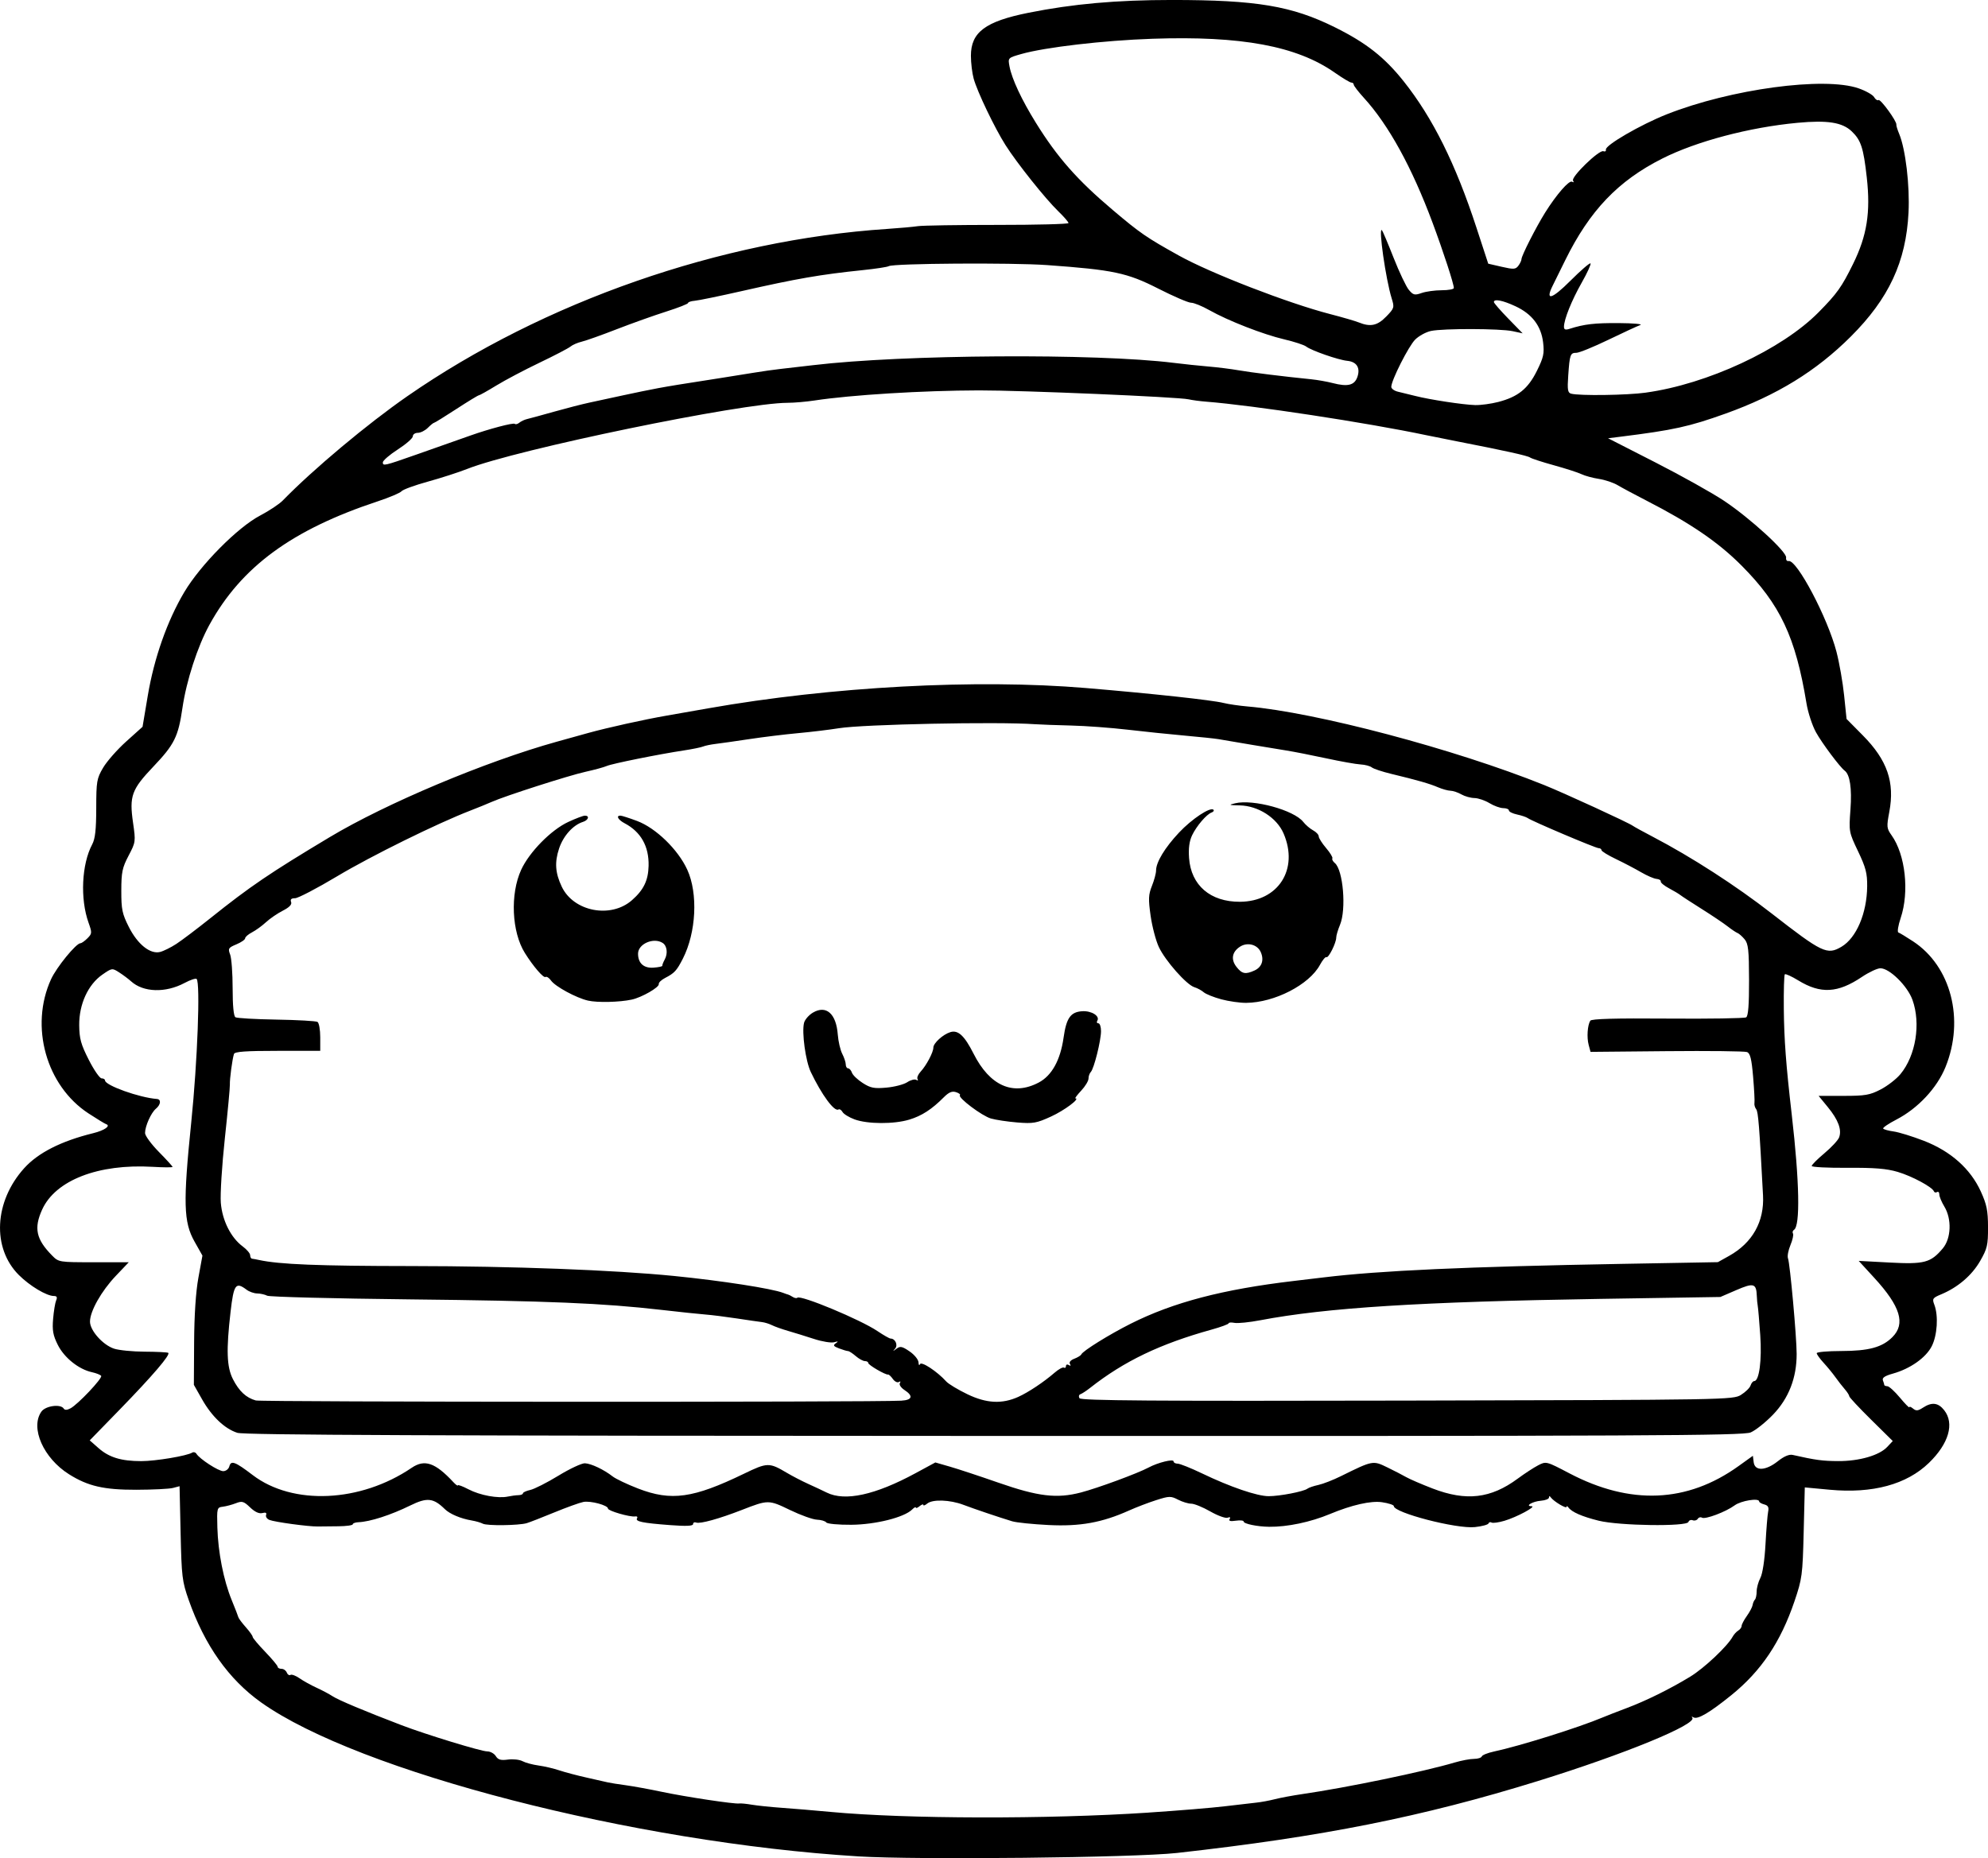 <?xml version="1.0" encoding="UTF-8" standalone="no"?>
<!-- Created with Inkscape (http://www.inkscape.org/) -->

<svg
   width="210.189mm"
   height="196.501mm"
   viewBox="0 0 210.189 196.501"
   version="1.1"
   id="svg5"
   xml:space="preserve"
   xmlns="http://www.w3.org/2000/svg"
   xmlns:svg="http://www.w3.org/2000/svg"><defs
     id="defs2" /><g
     id="layer1"
     transform="translate(24.613,33.915)"><path
       style="fill:#000000;stroke-width:0.265"
       d="M 66.13,162.398 C 42.409,160.942 13.288,153.434 3.002,146.122 c -3.433,-2.441 -5.97,-6.028 -7.663,-10.836 -0.693,-1.967 -0.753,-2.468 -0.856,-7.075 l -0.111,-4.959 -0.699,0.185 c -0.385,0.102 -2.128,0.188 -3.874,0.192 -3.435,0.007 -5.109,-0.379 -7.115,-1.64 -2.706,-1.701 -4.122,-4.908 -2.924,-6.62 0.435,-0.622 2.046,-0.841 2.367,-0.323 0.108,0.174 0.354,0.164 0.719,-0.032 0.784,-0.419 3.391,-3.179 3.238,-3.427 -0.07,-0.113 -0.513,-0.29 -0.984,-0.393 -1.393,-0.304 -2.926,-1.533 -3.603,-2.89 -0.502,-1.005 -0.597,-1.531 -0.495,-2.742 0.069,-0.824 0.214,-1.707 0.323,-1.961 0.142,-0.333 0.075,-0.463 -0.238,-0.463 -0.775,0 -2.553,-1.066 -3.712,-2.225 -2.854,-2.854 -2.604,-7.777 0.572,-11.293 1.472,-1.63 3.911,-2.867 7.293,-3.699 1.204,-0.296 1.893,-0.782 1.361,-0.959 -0.137,-0.046 -0.972,-0.555 -1.855,-1.132 -4.479,-2.927 -6.234,-9.204 -3.964,-14.183 0.581,-1.275 2.655,-3.816 3.115,-3.816 0.118,0 0.449,-0.234 0.735,-0.52 0.491,-0.491 0.498,-0.585 0.116,-1.654 -0.9,-2.519 -0.728,-6.185 0.387,-8.277 0.317,-0.594 0.424,-1.561 0.428,-3.836 0.004,-2.834 0.054,-3.127 0.727,-4.272 0.397,-0.676 1.498,-1.926 2.446,-2.778 l 1.723,-1.549 0.556,-3.307 c 0.665,-3.956 2.048,-7.885 3.846,-10.92 1.707,-2.882 5.656,-6.871 8.036,-8.118 0.946,-0.496 2.018,-1.207 2.382,-1.581 3.227,-3.313 8.961,-8.114 13.195,-11.048 14.426,-9.996 33.114,-16.511 50.702,-17.676 1.31,-0.087 2.774,-0.219 3.255,-0.293 0.48,-0.074 4.261,-0.134 8.401,-0.133 4.14,0.002 7.527,-0.087 7.527,-0.196 0,-0.109 -0.486,-0.67 -1.08,-1.245 -1.371,-1.328 -4.379,-5.1 -5.587,-7.009 -1.15,-1.816 -2.973,-5.624 -3.36,-7.018 -0.159,-0.573 -0.29,-1.658 -0.291,-2.411 -0.003,-2.498 1.522,-3.639 6.084,-4.554 4.681,-0.939 9.32,-1.353 15.156,-1.353 8.962,0 12.684,0.624 17.255,2.894 3.3,1.639 5.242,3.166 7.27,5.718 3.062,3.853 5.479,8.717 7.681,15.452 l 1.25,3.823 1.425,0.328 c 1.255,0.289 1.465,0.277 1.756,-0.104 0.182,-0.238 0.333,-0.558 0.336,-0.712 0.006,-0.363 1.539,-3.379 2.496,-4.91 1.195,-1.913 2.544,-3.46 2.852,-3.27 0.166,0.103 0.209,0.053 0.102,-0.12 -0.234,-0.378 2.757,-3.278 3.204,-3.106 0.182,0.07 0.302,-0.005 0.268,-0.167 -0.098,-0.455 3.666,-2.64 6.436,-3.736 6.753,-2.672 16.655,-4.011 20.288,-2.744 0.763,0.266 1.499,0.683 1.635,0.926 0.136,0.243 0.345,0.383 0.465,0.31 0.217,-0.132 1.956,2.262 1.887,2.6 -0.02,0.098 0.114,0.536 0.297,0.972 0.675,1.611 1.134,5.476 0.989,8.334 -0.263,5.198 -2.077,9.091 -6.109,13.112 -3.66,3.649 -7.798,6.193 -13.251,8.146 -3.847,1.377 -5.493,1.739 -11.098,2.439 l -1.308,0.163 5.012,2.56 c 2.757,1.408 6.024,3.235 7.261,4.061 2.755,1.839 6.649,5.405 6.552,5.999 -0.038,0.236 0.078,0.4 0.259,0.364 0.873,-0.174 4.126,5.989 5.064,9.592 0.303,1.165 0.667,3.24 0.809,4.612 l 0.258,2.495 1.719,1.738 c 2.586,2.613 3.393,4.947 2.8,8.093 -0.297,1.575 -0.281,1.74 0.244,2.477 1.459,2.05 1.889,5.974 0.957,8.749 -0.266,0.793 -0.375,1.479 -0.241,1.523 0.134,0.045 0.832,0.467 1.551,0.939 4.018,2.636 5.471,8.266 3.431,13.293 -0.902,2.222 -2.915,4.375 -5.194,5.555 -0.826,0.428 -1.454,0.855 -1.396,0.949 0.058,0.094 0.555,0.233 1.105,0.308 0.549,0.075 1.985,0.518 3.191,0.985 2.843,1.1 4.931,2.957 6.026,5.358 0.629,1.381 0.759,2.021 0.764,3.779 0.005,1.904 -0.079,2.265 -0.839,3.586 -0.872,1.515 -2.35,2.779 -4.107,3.513 -0.918,0.384 -0.972,0.465 -0.728,1.107 0.442,1.161 0.31,3.233 -0.278,4.387 -0.618,1.211 -2.274,2.378 -4.098,2.889 -0.865,0.242 -1.167,0.446 -1.063,0.719 0.08,0.209 0.146,0.43 0.146,0.491 0,0.061 0.149,0.118 0.331,0.128 0.182,0.009 0.777,0.553 1.323,1.209 0.546,0.656 0.992,1.11 0.992,1.009 0,-0.101 0.178,-0.035 0.396,0.146 0.319,0.264 0.523,0.245 1.049,-0.1 0.934,-0.612 1.611,-0.531 2.24,0.269 1.106,1.406 0.489,3.536 -1.613,5.573 -2.358,2.285 -5.959,3.261 -10.477,2.84 l -2.647,-0.247 -0.119,4.763 c -0.112,4.509 -0.164,4.896 -0.971,7.276 -1.464,4.316 -3.528,7.386 -6.675,9.929 -2.291,1.851 -3.564,2.601 -3.995,2.353 -0.187,-0.108 -0.25,-0.097 -0.14,0.024 0.612,0.674 -7.179,3.875 -16.339,6.712 -12.228,3.788 -22.766,5.887 -38.143,7.6 -4.493,0.5 -27.424,0.747 -33.691,0.363 z m 30.692,-4.632 c 3.129,-0.206 6.76,-0.506 8.07,-0.666 1.31,-0.16 2.798,-0.333 3.307,-0.384 0.509,-0.051 1.402,-0.216 1.984,-0.366 0.582,-0.15 1.892,-0.394 2.91,-0.542 4.682,-0.679 12.816,-2.365 16.104,-3.339 0.708,-0.21 1.621,-0.381 2.028,-0.381 0.408,0 0.781,-0.117 0.83,-0.261 0.049,-0.143 0.624,-0.375 1.279,-0.515 2.741,-0.586 8.973,-2.541 11.509,-3.61 0.437,-0.184 1.569,-0.626 2.517,-0.981 2.068,-0.776 4.586,-2.021 6.735,-3.329 1.472,-0.896 3.932,-3.214 4.483,-4.223 0.133,-0.243 0.401,-0.537 0.595,-0.654 0.195,-0.116 0.354,-0.336 0.354,-0.488 0,-0.152 0.249,-0.627 0.554,-1.055 0.305,-0.428 0.579,-0.949 0.61,-1.158 0.031,-0.209 0.139,-0.463 0.24,-0.564 0.101,-0.101 0.185,-0.492 0.186,-0.868 7.9e-4,-0.376 0.177,-1.021 0.392,-1.433 0.234,-0.449 0.452,-1.881 0.543,-3.572 0.084,-1.553 0.21,-3.101 0.28,-3.44 0.095,-0.46 -0.01,-0.653 -0.412,-0.758 -0.297,-0.078 -0.54,-0.221 -0.54,-0.318 0,-0.388 -1.91,-0.083 -2.586,0.414 -0.944,0.693 -3.121,1.514 -3.46,1.304 -0.147,-0.091 -0.346,-0.036 -0.444,0.122 -0.098,0.158 -0.336,0.226 -0.53,0.151 -0.194,-0.074 -0.4,0.007 -0.458,0.18 -0.169,0.507 -7.317,0.406 -9.492,-0.134 -1.763,-0.438 -2.836,-0.908 -3.199,-1.402 -0.107,-0.146 -0.196,-0.173 -0.198,-0.06 -0.005,0.232 -1.357,-0.579 -1.654,-0.992 -0.132,-0.184 -0.196,-0.182 -0.198,0.004 -0.002,0.151 -0.389,0.304 -0.86,0.34 -0.865,0.066 -1.726,0.574 -0.983,0.58 0.574,0.005 -1.566,1.155 -2.863,1.539 -0.621,0.184 -1.236,0.269 -1.366,0.188 -0.13,-0.08 -0.276,-0.037 -0.325,0.096 -0.049,0.133 -0.697,0.306 -1.44,0.385 -1.942,0.206 -8.571,-1.514 -8.571,-2.224 0,-0.121 -0.56,-0.304 -1.244,-0.406 -1.164,-0.175 -3.203,0.287 -5.503,1.245 -2.073,0.863 -4.507,1.375 -6.437,1.352 -1.249,-0.015 -2.692,-0.313 -2.692,-0.557 0,-0.114 -0.374,-0.152 -0.831,-0.085 -0.571,0.084 -0.774,0.029 -0.648,-0.175 0.116,-0.188 0.037,-0.241 -0.218,-0.143 -0.221,0.085 -1.045,-0.214 -1.832,-0.664 -0.787,-0.45 -1.69,-0.818 -2.007,-0.818 -0.317,0 -0.947,-0.191 -1.399,-0.425 -0.762,-0.394 -0.932,-0.391 -2.302,0.046 -0.814,0.259 -2.111,0.755 -2.882,1.101 -2.857,1.282 -5.189,1.702 -8.519,1.534 -1.673,-0.084 -3.4,-0.262 -3.836,-0.395 -1.465,-0.447 -3.958,-1.289 -5.159,-1.743 -1.426,-0.539 -3.255,-0.601 -3.822,-0.13 -0.226,0.188 -0.411,0.252 -0.411,0.144 0,-0.108 -0.179,-0.049 -0.397,0.132 -0.218,0.181 -0.397,0.247 -0.397,0.146 0,-0.101 -0.176,-0.008 -0.391,0.207 -0.832,0.832 -3.871,1.594 -6.432,1.613 -1.358,0.01 -2.541,-0.1 -2.646,-0.246 -0.104,-0.146 -0.546,-0.277 -0.983,-0.293 -0.437,-0.016 -1.719,-0.475 -2.85,-1.022 -2.26,-1.092 -2.307,-1.092 -5.088,-0.009 -2.418,0.941 -4.415,1.493 -4.829,1.335 -0.182,-0.07 -0.331,0.004 -0.331,0.164 0,0.203 -0.735,0.235 -2.447,0.105 -2.911,-0.22 -3.688,-0.382 -3.477,-0.723 0.086,-0.14 -0.004,-0.227 -0.2,-0.194 -0.535,0.09 -2.871,-0.585 -2.871,-0.829 0,-0.35 -1.839,-0.847 -2.6,-0.703 -0.389,0.074 -1.779,0.575 -3.088,1.113 -1.309,0.539 -2.619,1.048 -2.91,1.133 -0.853,0.248 -4.197,0.288 -4.631,0.056 -0.219,-0.117 -0.755,-0.272 -1.191,-0.345 -1.144,-0.19 -2.305,-0.681 -2.828,-1.194 -1.212,-1.19 -1.881,-1.261 -3.654,-0.39 -2.065,1.015 -4.255,1.722 -5.49,1.772 -0.327,0.013 -0.595,0.112 -0.595,0.219 0,0.107 -0.685,0.201 -1.521,0.209 -0.837,0.008 -1.819,0.018 -2.183,0.023 -1.002,0.013 -4.566,-0.472 -5.108,-0.695 -0.263,-0.108 -0.421,-0.346 -0.351,-0.529 0.085,-0.222 -0.046,-0.287 -0.397,-0.196 -0.343,0.09 -0.79,-0.117 -1.29,-0.596 -0.677,-0.648 -0.852,-0.7 -1.506,-0.444 -0.407,0.159 -1.028,0.325 -1.379,0.368 -0.622,0.076 -0.638,0.136 -0.58,2.195 0.073,2.62 0.658,5.585 1.513,7.673 0.358,0.873 0.676,1.692 0.707,1.82 0.031,0.128 0.384,0.601 0.784,1.051 0.4,0.45 0.728,0.912 0.728,1.025 0,0.114 0.595,0.824 1.323,1.579 0.728,0.755 1.323,1.469 1.323,1.587 0,0.118 0.182,0.214 0.405,0.214 0.223,0 0.473,0.178 0.557,0.395 0.083,0.217 0.259,0.329 0.39,0.248 0.131,-0.081 0.565,0.081 0.964,0.361 0.399,0.28 1.202,0.725 1.784,0.99 0.582,0.265 1.356,0.676 1.72,0.915 0.611,0.401 3.405,1.573 7.276,3.052 2.588,0.989 8.42,2.773 9.06,2.772 0.326,-8e-4 0.733,0.223 0.904,0.497 0.242,0.388 0.526,0.469 1.287,0.367 0.537,-0.072 1.23,0.005 1.539,0.171 0.31,0.166 1.071,0.371 1.692,0.456 0.621,0.085 1.612,0.317 2.203,0.516 0.591,0.199 1.901,0.545 2.91,0.769 1.009,0.224 2.014,0.451 2.232,0.505 0.218,0.053 1.052,0.185 1.852,0.293 0.8,0.108 2.527,0.423 3.836,0.7 2.52,0.533 7.717,1.316 8.188,1.233 0.154,-0.027 0.755,0.032 1.337,0.131 0.582,0.099 2.011,0.247 3.175,0.329 1.164,0.082 3.486,0.277 5.159,0.434 7.988,0.747 22.873,0.779 33.602,0.072 z M 30.213,124.198 c 0.255,-0.003 0.463,-0.09 0.463,-0.192 0,-0.103 0.352,-0.264 0.782,-0.359 0.43,-0.095 1.77,-0.775 2.977,-1.512 1.207,-0.737 2.466,-1.325 2.798,-1.307 0.677,0.038 1.992,0.662 2.924,1.388 0.34,0.265 1.556,0.843 2.703,1.286 3.503,1.351 5.822,1.026 11.168,-1.561 2.496,-1.208 2.683,-1.212 4.551,-0.104 0.587,0.348 1.604,0.875 2.258,1.171 0.655,0.296 1.536,0.709 1.959,0.918 1.932,0.957 5.129,0.258 9.392,-2.052 l 2.092,-1.133 1.547,0.446 c 0.851,0.245 3.154,1.006 5.118,1.691 4.215,1.469 6.177,1.703 8.724,1.038 1.786,-0.466 6.009,-2.024 7.152,-2.637 0.981,-0.527 2.646,-0.939 2.646,-0.654 0,0.134 0.195,0.243 0.433,0.243 0.238,0 1.399,0.465 2.58,1.032 2.987,1.437 5.827,2.407 7.044,2.407 1.173,0 3.702,-0.49 4.098,-0.794 0.146,-0.112 0.664,-0.289 1.152,-0.393 0.488,-0.104 1.56,-0.522 2.381,-0.928 3.378,-1.669 3.39,-1.672 4.904,-0.934 0.744,0.362 1.65,0.83 2.014,1.039 0.364,0.209 1.614,0.748 2.778,1.197 3.547,1.367 6.148,1.067 8.997,-1.038 0.728,-0.538 1.705,-1.175 2.17,-1.416 0.841,-0.435 0.858,-0.43 3.306,0.854 6.444,3.381 12.454,3.123 17.872,-0.766 l 1.522,-1.092 0.084,0.681 c 0.119,0.964 1.27,0.914 2.558,-0.11 0.644,-0.512 1.193,-0.746 1.558,-0.664 2.427,0.548 3.17,0.648 4.832,0.654 2.216,0.008 4.328,-0.602 5.163,-1.491 l 0.593,-0.631 -2.3,-2.27 c -1.265,-1.248 -2.3,-2.359 -2.3,-2.467 0,-0.109 -0.216,-0.447 -0.48,-0.751 -0.264,-0.304 -0.71,-0.877 -0.992,-1.274 -0.282,-0.397 -0.84,-1.077 -1.24,-1.511 -0.4,-0.435 -0.728,-0.892 -0.728,-1.016 0,-0.124 1.161,-0.227 2.58,-0.229 2.924,-0.005 4.339,-0.388 5.42,-1.469 1.414,-1.414 0.852,-3.253 -1.916,-6.271 l -1.643,-1.792 3.277,0.175 c 3.669,0.196 4.337,0.018 5.612,-1.497 0.889,-1.056 0.964,-3.113 0.163,-4.427 -0.29,-0.476 -0.528,-1.049 -0.528,-1.272 0,-0.223 -0.109,-0.339 -0.242,-0.257 -0.133,0.082 -0.282,0.048 -0.331,-0.077 -0.18,-0.46 -2.32,-1.609 -3.828,-2.055 -1.183,-0.35 -2.452,-0.453 -5.323,-0.433 -2.074,0.015 -3.77,-0.072 -3.77,-0.194 0,-0.121 0.607,-0.729 1.348,-1.35 0.742,-0.621 1.44,-1.375 1.551,-1.676 0.298,-0.806 -0.092,-1.854 -1.192,-3.196 l -0.977,-1.192 h 2.626 c 2.3,0 2.788,-0.084 3.934,-0.678 0.72,-0.373 1.659,-1.099 2.086,-1.615 1.629,-1.963 2.178,-5.346 1.276,-7.862 -0.527,-1.47 -2.423,-3.339 -3.387,-3.339 -0.329,0 -1.213,0.414 -1.966,0.921 -2.543,1.711 -4.358,1.81 -6.717,0.365 -0.707,-0.433 -1.349,-0.724 -1.426,-0.647 -0.077,0.077 -0.125,1.721 -0.106,3.653 0.032,3.266 0.23,5.899 0.839,11.186 0.819,7.104 0.909,11.768 0.235,12.185 -0.138,0.085 -0.185,0.26 -0.105,0.389 0.08,0.129 -0.041,0.68 -0.269,1.225 -0.227,0.544 -0.344,1.17 -0.26,1.391 0.213,0.554 0.914,8.285 0.918,10.116 0.005,2.527 -0.835,4.689 -2.493,6.415 -0.792,0.824 -1.86,1.673 -2.373,1.888 -0.817,0.341 -10.879,0.388 -79.987,0.37 -59.711,-0.015 -79.288,-0.096 -80.012,-0.331 -1.34,-0.433 -2.697,-1.721 -3.723,-3.532 l -0.873,-1.541 0.026,-4.498 c 0.017,-2.889 0.179,-5.334 0.453,-6.834 l 0.427,-2.336 -0.834,-1.478 c -1.166,-2.065 -1.221,-4.091 -0.347,-12.636 0.658,-6.431 0.969,-14.738 0.567,-15.141 -0.092,-0.092 -0.663,0.097 -1.269,0.421 -2.017,1.077 -4.364,1.006 -5.662,-0.171 -0.278,-0.252 -0.844,-0.676 -1.256,-0.94 -0.742,-0.476 -0.761,-0.474 -1.783,0.235 -1.508,1.045 -2.465,3.135 -2.444,5.339 0.013,1.431 0.177,2.024 1.011,3.667 0.547,1.078 1.158,1.961 1.356,1.961 0.198,0 0.361,0.097 0.361,0.216 0,0.527 3.63,1.825 5.49,1.964 0.469,0.035 0.41,0.6 -0.107,1.029 -0.515,0.427 -1.15,1.849 -1.15,2.574 0,0.28 0.655,1.174 1.455,1.987 0.8,0.813 1.455,1.531 1.455,1.594 0,0.064 -0.952,0.06 -2.115,-0.009 -5.738,-0.337 -10.264,1.417 -11.675,4.524 -0.892,1.963 -0.639,3.135 1.046,4.849 0.701,0.713 0.731,0.718 4.41,0.718 h 3.704 l -1.374,1.444 c -1.522,1.6 -2.727,3.737 -2.727,4.834 0,0.943 1.358,2.468 2.547,2.861 0.513,0.169 1.966,0.312 3.228,0.318 1.262,0.005 2.384,0.06 2.494,0.121 0.291,0.163 -1.624,2.402 -5.174,6.051 l -3.123,3.209 0.932,0.819 c 1.123,0.986 2.396,1.373 4.519,1.375 1.511,0.001 4.822,-0.553 5.387,-0.902 0.146,-0.09 0.345,-0.035 0.442,0.123 0.341,0.552 2.325,1.839 2.834,1.839 0.286,0 0.574,-0.227 0.648,-0.511 0.172,-0.659 0.608,-0.495 2.472,0.926 4.239,3.231 11.402,2.902 16.808,-0.771 1.369,-0.93 2.486,-0.545 4.41,1.522 0.258,0.277 0.469,0.428 0.469,0.335 0,-0.093 0.506,0.095 1.124,0.418 1.228,0.64 3.126,0.99 4.167,0.767 0.364,-0.078 0.87,-0.144 1.124,-0.147 z m 40.481,-9.993 c 1.155,-0.066 1.279,-0.498 0.322,-1.125 -0.371,-0.243 -0.589,-0.57 -0.488,-0.733 0.106,-0.171 0.062,-0.22 -0.106,-0.116 -0.158,0.098 -0.444,-0.046 -0.636,-0.32 -0.192,-0.274 -0.418,-0.484 -0.502,-0.467 -0.271,0.054 -2.096,-1.009 -2.096,-1.22 0,-0.112 -0.16,-0.204 -0.356,-0.204 -0.196,0 -0.631,-0.238 -0.967,-0.529 -0.336,-0.291 -0.703,-0.529 -0.817,-0.529 -0.114,0 -0.538,-0.126 -0.943,-0.28 -0.6,-0.228 -0.664,-0.329 -0.348,-0.546 0.298,-0.205 0.256,-0.23 -0.18,-0.108 -0.312,0.087 -1.265,-0.068 -2.117,-0.346 -0.852,-0.278 -2.085,-0.66 -2.739,-0.849 -0.655,-0.189 -1.429,-0.464 -1.72,-0.611 -0.291,-0.146 -0.767,-0.293 -1.058,-0.326 -0.291,-0.033 -1.482,-0.205 -2.646,-0.383 -1.164,-0.178 -2.652,-0.364 -3.307,-0.415 -0.655,-0.05 -2.738,-0.269 -4.63,-0.487 -6.24,-0.717 -11.998,-0.958 -26.723,-1.117 -8.004,-0.087 -14.753,-0.261 -14.998,-0.387 -0.245,-0.126 -0.721,-0.234 -1.058,-0.238 -0.337,-0.005 -0.844,-0.183 -1.126,-0.397 -1.141,-0.863 -1.355,-0.569 -1.689,2.324 -0.471,4.069 -0.409,5.848 0.248,7.136 0.651,1.275 1.397,1.97 2.419,2.253 0.613,0.17 65.309,0.191 68.261,0.023 z m 12.369,-0.407 c 1.058,-0.477 2.683,-1.56 3.82,-2.546 0.427,-0.371 0.874,-0.614 0.992,-0.541 0.118,0.073 0.215,-2.7e-4 0.215,-0.163 0,-0.163 0.137,-0.211 0.305,-0.107 0.189,0.117 0.234,0.073 0.116,-0.117 -0.114,-0.185 0.068,-0.404 0.461,-0.553 0.357,-0.136 0.692,-0.344 0.744,-0.463 0.159,-0.366 2.957,-2.104 5.209,-3.236 4.507,-2.266 9.734,-3.638 17.243,-4.525 1.237,-0.146 2.666,-0.316 3.175,-0.378 5.929,-0.719 15.05,-1.132 31.485,-1.428 l 10.186,-0.183 1.178,-0.657 c 2.483,-1.386 3.744,-3.632 3.597,-6.408 -0.388,-7.339 -0.507,-8.839 -0.724,-9.112 -0.136,-0.171 -0.218,-0.469 -0.182,-0.661 0.035,-0.193 -0.029,-1.444 -0.143,-2.78 -0.161,-1.882 -0.306,-2.468 -0.644,-2.6 -0.24,-0.094 -4.06,-0.137 -8.49,-0.095 l -8.054,0.076 -0.199,-0.743 c -0.211,-0.789 -0.124,-2.072 0.172,-2.552 0.124,-0.201 2.62,-0.27 8.173,-0.226 4.397,0.034 8.136,-0.025 8.308,-0.131 0.219,-0.135 0.311,-1.331 0.305,-3.948 -0.007,-3.181 -0.08,-3.839 -0.472,-4.309 -0.255,-0.305 -0.592,-0.603 -0.749,-0.661 -0.157,-0.059 -0.629,-0.376 -1.049,-0.705 -0.42,-0.329 -1.657,-1.16 -2.748,-1.846 -1.091,-0.686 -2.103,-1.346 -2.249,-1.465 -0.146,-0.119 -0.681,-0.439 -1.191,-0.71 -0.509,-0.271 -0.905,-0.598 -0.878,-0.726 0.026,-0.128 -0.174,-0.25 -0.445,-0.27 -0.271,-0.02 -1.007,-0.338 -1.635,-0.705 -0.628,-0.367 -1.827,-0.995 -2.664,-1.396 -0.837,-0.4 -1.521,-0.822 -1.521,-0.938 0,-0.115 -0.134,-0.21 -0.298,-0.21 -0.32,0 -7.066,-2.862 -7.507,-3.185 -0.146,-0.106 -0.652,-0.276 -1.124,-0.377 -0.473,-0.101 -0.86,-0.293 -0.86,-0.427 0,-0.134 -0.268,-0.244 -0.595,-0.245 -0.327,-5.29e-4 -0.985,-0.239 -1.462,-0.529 -0.476,-0.29 -1.191,-0.532 -1.587,-0.538 -0.397,-0.005 -1.019,-0.18 -1.383,-0.387 -0.364,-0.208 -0.882,-0.382 -1.151,-0.387 -0.269,-0.005 -0.864,-0.17 -1.323,-0.367 -0.89,-0.382 -2.173,-0.75 -4.935,-1.415 -0.946,-0.228 -1.873,-0.535 -2.059,-0.684 -0.187,-0.148 -0.723,-0.29 -1.191,-0.314 -0.468,-0.025 -2.101,-0.315 -3.629,-0.646 -1.528,-0.33 -3.433,-0.704 -4.233,-0.831 -1.406,-0.223 -5.788,-0.956 -7.144,-1.195 -0.364,-0.064 -1.971,-0.234 -3.572,-0.376 -1.601,-0.143 -4.331,-0.426 -6.067,-0.629 -1.736,-0.203 -4.415,-0.4 -5.953,-0.437 -1.538,-0.037 -3.273,-0.101 -3.855,-0.142 -3.958,-0.279 -18.137,0.012 -20.691,0.425 -0.989,0.16 -2.93,0.394 -4.313,0.521 -1.382,0.127 -3.704,0.41 -5.159,0.63 -1.455,0.22 -3.063,0.449 -3.572,0.509 -0.509,0.06 -1.105,0.184 -1.323,0.275 -0.218,0.091 -1.111,0.274 -1.984,0.407 -2.703,0.409 -7.646,1.405 -8.202,1.652 -0.291,0.129 -1.303,0.406 -2.249,0.615 -1.772,0.391 -8.514,2.555 -9.922,3.185 -0.437,0.195 -1.449,0.607 -2.249,0.916 -3.505,1.352 -10.496,4.8 -14.076,6.942 -2.139,1.28 -4.146,2.327 -4.46,2.327 -0.398,0 -0.525,0.12 -0.419,0.396 0.104,0.27 -0.176,0.563 -0.88,0.923 -0.568,0.29 -1.368,0.838 -1.777,1.218 -0.41,0.38 -1.072,0.861 -1.473,1.069 -0.4,0.207 -0.728,0.491 -0.728,0.631 0,0.14 -0.416,0.428 -0.925,0.641 -0.851,0.355 -0.904,0.442 -0.661,1.079 0.145,0.381 0.263,1.988 0.263,3.57 0,1.834 0.107,2.944 0.296,3.06 0.163,0.1 2.116,0.213 4.341,0.249 2.225,0.037 4.175,0.147 4.335,0.245 0.159,0.098 0.29,0.827 0.29,1.619 v 1.44 H 4.738 c -3.371,0 -4.533,0.083 -4.614,0.331 -0.175,0.535 -0.46,2.667 -0.433,3.241 0.013,0.291 -0.226,2.851 -0.532,5.689 -0.306,2.838 -0.498,5.899 -0.426,6.802 0.149,1.874 1.062,3.694 2.321,4.625 0.43,0.318 0.782,0.735 0.782,0.925 0,0.191 0.089,0.356 0.198,0.367 0.109,0.011 0.437,0.072 0.728,0.135 2.177,0.472 6.269,0.636 16.14,0.644 10.692,0.009 21.416,0.415 27.781,1.051 5.001,0.5 10.337,1.328 11.509,1.785 0.218,0.085 0.456,0.167 0.529,0.182 0.073,0.015 0.289,0.126 0.481,0.248 0.192,0.121 0.41,0.159 0.485,0.084 0.329,-0.329 6.674,2.313 8.475,3.529 0.643,0.434 1.267,0.789 1.388,0.789 0.495,0 0.805,0.695 0.476,1.065 -0.274,0.308 -0.252,0.31 0.14,0.013 0.398,-0.301 0.596,-0.261 1.387,0.277 0.509,0.346 0.933,0.866 0.946,1.158 0.013,0.291 0.083,0.379 0.157,0.195 0.137,-0.34 1.828,0.775 2.775,1.828 0.241,0.268 1.254,0.878 2.25,1.356 2.02,0.968 3.65,1.049 5.381,0.269 z M 65.74,84.461 c -0.578,-0.212 -1.151,-0.563 -1.273,-0.781 -0.122,-0.218 -0.316,-0.337 -0.431,-0.266 -0.434,0.268 -1.764,-1.534 -2.925,-3.963 -0.55,-1.15 -0.967,-4.189 -0.714,-5.198 0.086,-0.341 0.507,-0.828 0.936,-1.081 1.403,-0.829 2.464,0.102 2.63,2.307 0.055,0.728 0.267,1.647 0.472,2.043 0.205,0.396 0.373,0.905 0.373,1.13 0,0.226 0.111,0.41 0.247,0.41 0.136,0 0.319,0.208 0.407,0.463 0.088,0.255 0.601,0.745 1.141,1.089 0.834,0.532 1.211,0.605 2.513,0.487 0.843,-0.076 1.829,-0.333 2.192,-0.571 0.363,-0.238 0.794,-0.349 0.957,-0.248 0.166,0.103 0.225,0.067 0.134,-0.081 -0.09,-0.146 0.057,-0.503 0.328,-0.793 0.603,-0.648 1.342,-2.043 1.342,-2.536 0,-0.474 1.022,-1.403 1.805,-1.64 0.815,-0.248 1.486,0.379 2.451,2.288 1.714,3.392 4.164,4.476 6.882,3.045 1.388,-0.731 2.295,-2.371 2.633,-4.764 0.292,-2.06 0.738,-2.695 1.952,-2.777 0.998,-0.067 1.918,0.51 1.609,1.009 -0.091,0.147 -0.039,0.267 0.115,0.267 0.154,0 0.28,0.37 0.28,0.822 0,1.003 -0.742,3.978 -1.079,4.324 -0.134,0.138 -0.244,0.453 -0.244,0.7 0,0.247 -0.345,0.818 -0.768,1.27 -0.422,0.452 -0.701,0.822 -0.62,0.822 0.547,0 -1.159,1.275 -2.57,1.92 -1.54,0.704 -1.892,0.766 -3.572,0.629 -1.025,-0.084 -2.28,-0.272 -2.789,-0.419 -0.952,-0.275 -3.529,-2.217 -3.276,-2.469 0.078,-0.078 -0.112,-0.222 -0.422,-0.32 -0.411,-0.131 -0.755,0.015 -1.277,0.539 -1.278,1.285 -2.329,1.966 -3.65,2.367 -1.626,0.493 -4.409,0.482 -5.789,-0.023 z M 37.555,71.899 c -1.246,-0.286 -3.47,-1.494 -3.912,-2.125 -0.197,-0.281 -0.458,-0.448 -0.581,-0.373 -0.216,0.134 -1.297,-1.124 -2.183,-2.54 -1.39,-2.222 -1.568,-6.218 -0.391,-8.789 0.86,-1.878 3.159,-4.218 4.975,-5.063 0.786,-0.366 1.579,-0.667 1.761,-0.668 0.528,-0.004 0.382,0.475 -0.2,0.659 -1.053,0.334 -2.081,1.48 -2.524,2.812 -0.487,1.466 -0.409,2.585 0.281,4.04 1.251,2.636 5.186,3.394 7.422,1.43 1.239,-1.088 1.725,-2.093 1.76,-3.639 0.047,-2.056 -0.814,-3.587 -2.524,-4.49 -0.702,-0.371 -0.951,-0.815 -0.457,-0.815 0.14,0 0.933,0.254 1.762,0.564 1.986,0.743 4.332,3.021 5.307,5.153 1.152,2.519 0.948,6.635 -0.465,9.406 -0.65,1.274 -0.889,1.534 -1.884,2.047 -0.393,0.203 -0.691,0.492 -0.661,0.642 0.067,0.341 -1.795,1.411 -2.857,1.642 -1.295,0.281 -3.637,0.335 -4.63,0.107 z m 7.859,-3.685 c -0.019,-0.073 0.095,-0.37 0.253,-0.661 0.35,-0.646 0.247,-1.458 -0.223,-1.755 -0.963,-0.611 -2.597,0.105 -2.597,1.139 0,1.007 0.599,1.55 1.63,1.478 0.534,-0.037 0.956,-0.127 0.937,-0.2 z m 59.092,3.546 c -0.794,-0.213 -1.628,-0.549 -1.852,-0.745 -0.225,-0.196 -0.67,-0.437 -0.989,-0.534 -0.824,-0.251 -3.071,-2.791 -3.754,-4.245 -0.317,-0.675 -0.709,-2.163 -0.871,-3.306 -0.252,-1.78 -0.231,-2.234 0.141,-3.165 0.239,-0.598 0.435,-1.327 0.435,-1.621 0,-0.881 0.922,-2.406 2.422,-4.007 1.354,-1.446 3.336,-2.758 3.648,-2.416 0.081,0.089 -0.007,0.217 -0.197,0.285 -0.54,0.192 -1.597,1.43 -2.066,2.417 -0.291,0.614 -0.392,1.373 -0.318,2.401 0.208,2.882 2.251,4.639 5.374,4.624 4.061,-0.02 6.247,-3.439 4.619,-7.224 -0.716,-1.665 -2.688,-2.929 -4.632,-2.969 -1.168,-0.024 -1.22,-0.049 -0.481,-0.225 1.908,-0.455 6.209,0.721 7.189,1.967 0.252,0.32 0.724,0.725 1.049,0.899 0.325,0.174 0.591,0.461 0.591,0.637 2.6e-4,0.177 0.351,0.731 0.778,1.231 0.428,0.501 0.726,0.993 0.664,1.094 -0.063,0.101 0.055,0.325 0.262,0.496 0.88,0.731 1.228,4.9 0.544,6.536 -0.218,0.522 -0.397,1.126 -0.397,1.341 0,0.567 -0.819,2.206 -1.036,2.072 -0.101,-0.063 -0.409,0.304 -0.684,0.815 -1.131,2.101 -4.806,3.994 -7.805,4.02 -0.655,0.006 -1.84,-0.164 -2.635,-0.377 z m 3.526,-3.049 c 0.778,-0.355 1.029,-1.116 0.645,-1.958 -0.362,-0.796 -1.414,-1.061 -2.191,-0.552 -0.846,0.554 -0.98,1.354 -0.359,2.143 0.58,0.737 0.941,0.807 1.905,0.368 z m 51.431,44.879 c 0.473,-0.291 0.928,-0.738 1.01,-0.992 0.082,-0.255 0.256,-0.463 0.386,-0.463 0.53,0 0.821,-2.222 0.637,-4.861 -0.103,-1.474 -0.221,-2.858 -0.263,-3.076 -0.042,-0.218 -0.087,-0.695 -0.1,-1.058 -0.049,-1.339 -0.331,-1.421 -2.161,-0.63 l -1.692,0.731 -12.7,0.202 c -18.983,0.302 -28.955,0.929 -35.951,2.26 -1.146,0.218 -2.367,0.343 -2.712,0.277 -0.345,-0.066 -0.627,-0.046 -0.627,0.045 0,0.091 -0.804,0.388 -1.786,0.661 -5.461,1.515 -9.266,3.34 -12.861,6.168 -0.399,0.314 -0.859,0.615 -1.023,0.67 -0.164,0.055 -0.208,0.246 -0.097,0.425 0.158,0.255 7.617,0.309 34.641,0.249 33.908,-0.075 34.453,-0.085 35.301,-0.605 z M -5.969,65.904 c 0.582,-0.38 2.189,-1.595 3.572,-2.7 4.242,-3.392 6.294,-4.785 12.646,-8.592 5.972,-3.578 16.487,-7.999 23.999,-10.089 0.728,-0.202 2.216,-0.616 3.307,-0.919 2.037,-0.566 5.988,-1.44 8.334,-1.845 0.728,-0.126 2.692,-0.47 4.366,-0.766 13.008,-2.298 28.349,-3.123 39.952,-2.148 7.055,0.593 13.33,1.273 14.552,1.579 0.509,0.127 1.64,0.293 2.514,0.368 7.243,0.621 21.881,4.496 31.353,8.301 2.119,0.851 8.951,3.991 9.393,4.317 0.146,0.107 1.098,0.631 2.117,1.163 4.099,2.143 8.791,5.172 12.571,8.116 5.342,4.16 5.864,4.409 7.376,3.516 1.579,-0.933 2.691,-3.548 2.718,-6.39 0.013,-1.379 -0.146,-1.993 -0.963,-3.704 -0.969,-2.03 -0.977,-2.076 -0.804,-4.432 0.163,-2.223 -0.055,-3.683 -0.612,-4.096 -0.505,-0.374 -2.416,-2.934 -3.041,-4.072 -0.389,-0.709 -0.838,-2.078 -0.996,-3.043 -1.156,-7.028 -2.771,-10.457 -6.865,-14.573 -2.455,-2.468 -5.403,-4.483 -10.046,-6.865 -1.237,-0.635 -2.612,-1.372 -3.055,-1.637 -0.443,-0.266 -1.336,-0.565 -1.984,-0.664 -0.648,-0.099 -1.476,-0.325 -1.84,-0.5 -0.364,-0.176 -1.673,-0.598 -2.91,-0.94 -1.237,-0.341 -2.373,-0.711 -2.525,-0.822 -0.264,-0.192 -2.62,-0.715 -7.529,-1.671 -1.237,-0.241 -2.785,-0.551 -3.44,-0.689 C 119.941,10.787 107.859,8.948 102.907,8.561 102.252,8.51 101.419,8.399 101.055,8.314 99.989,8.066 83.443,7.36 78.896,7.369 c -5.937,0.012 -13.513,0.477 -17.397,1.069 -0.873,0.133 -2.15,0.243 -2.836,0.244 -4.823,0.008 -28.666,4.929 -33.89,6.996 -0.901,0.356 -2.769,0.959 -4.152,1.34 -1.382,0.381 -2.633,0.838 -2.778,1.015 -0.146,0.178 -1.277,0.658 -2.514,1.067 -9.075,3.001 -14.418,6.919 -17.794,13.049 -1.26,2.287 -2.439,5.924 -2.86,8.814 -0.441,3.03 -0.85,3.854 -3.08,6.197 -2.298,2.415 -2.548,3.109 -2.14,5.934 0.286,1.983 0.277,2.052 -0.473,3.479 -0.668,1.271 -0.766,1.74 -0.769,3.704 -0.003,1.979 0.092,2.439 0.793,3.828 0.928,1.84 2.253,2.905 3.298,2.652 0.367,-0.089 1.144,-0.473 1.726,-0.852 z M 19.299,14.197 c 3.402,-1.197 4.802,-1.691 5.821,-2.053 1.991,-0.707 4.55,-1.381 4.694,-1.237 0.083,0.083 0.299,0.029 0.48,-0.121 0.18,-0.15 0.549,-0.323 0.818,-0.385 0.27,-0.062 1.562,-0.415 2.871,-0.784 C 35.293,9.249 36.959,8.82 37.687,8.665 38.415,8.51 40.022,8.163 41.259,7.893 42.496,7.624 44.163,7.283 44.963,7.135 46.327,6.884 47.127,6.754 51.644,6.051 c 0.982,-0.153 2.53,-0.401 3.44,-0.551 0.91,-0.15 2.189,-0.331 2.844,-0.402 0.655,-0.071 2.203,-0.25 3.44,-0.397 9.513,-1.132 29.881,-1.263 38.1,-0.245 1.091,0.135 2.758,0.311 3.704,0.39 0.946,0.079 2.375,0.258 3.175,0.398 1.34,0.234 4.781,0.659 7.673,0.949 0.655,0.066 1.679,0.247 2.276,0.402 1.579,0.412 2.297,0.236 2.603,-0.638 0.339,-0.969 -0.064,-1.616 -1.07,-1.715 -0.941,-0.092 -3.796,-1.086 -4.339,-1.51 -0.218,-0.171 -1.262,-0.512 -2.32,-0.76 -2.225,-0.52 -5.929,-1.964 -7.928,-3.092 -0.762,-0.43 -1.626,-0.781 -1.921,-0.781 -0.295,0 -1.856,-0.672 -3.469,-1.493 -3.291,-1.675 -4.751,-1.984 -11.746,-2.487 -3.737,-0.269 -16.272,-0.184 -16.753,0.113 -0.143,0.088 -1.373,0.276 -2.733,0.417 -4.506,0.468 -6.952,0.891 -12.811,2.219 -2.338,0.53 -4.571,0.99 -4.961,1.022 -0.39,0.032 -0.709,0.138 -0.709,0.234 0,0.097 -1.042,0.506 -2.315,0.91 -1.273,0.404 -3.625,1.243 -5.226,1.864 C 38.997,1.522 37.33,2.114 36.893,2.217 36.457,2.32 35.921,2.553 35.703,2.735 35.484,2.917 34.012,3.684 32.431,4.441 30.85,5.197 28.794,6.282 27.862,6.853 26.931,7.423 26.099,7.889 26.015,7.889 c -0.084,0 -1.158,0.655 -2.386,1.455 -1.228,0.8 -2.288,1.455 -2.356,1.455 -0.068,0 -0.361,0.238 -0.652,0.529 -0.291,0.291 -0.767,0.529 -1.058,0.529 -0.291,0 -0.529,0.165 -0.529,0.368 0,0.202 -0.713,0.827 -1.585,1.389 -0.872,0.562 -1.586,1.178 -1.587,1.37 -0.003,0.401 0.176,0.36 3.437,-0.788 z M 133.795,8.593 c 2.086,-0.541 3.145,-1.393 4.083,-3.284 0.708,-1.427 0.799,-1.84 0.661,-3.006 -0.207,-1.752 -1.172,-3.016 -2.925,-3.832 -1.346,-0.627 -2.28,-0.809 -2.28,-0.445 0,0.105 0.685,0.893 1.521,1.75 l 1.521,1.56 -1.058,-0.229 c -1.315,-0.284 -7.334,-0.301 -8.635,-0.024 -0.529,0.113 -1.281,0.523 -1.67,0.912 -0.7,0.7 -2.527,4.316 -2.527,5.001 0,0.195 0.327,0.428 0.728,0.518 0.4,0.09 1.204,0.287 1.786,0.437 1.519,0.392 5.11,0.94 6.358,0.971 0.587,0.014 1.683,-0.134 2.436,-0.329 z m 15.594,-0.988 c 6.51,-0.896 14.391,-4.561 18.275,-8.497 1.949,-1.976 2.441,-2.665 3.644,-5.108 1.475,-2.995 1.864,-5.451 1.451,-9.154 -0.349,-3.125 -0.612,-3.933 -1.585,-4.866 -1,-0.958 -2.565,-1.205 -5.741,-0.908 -5.081,0.475 -10.674,1.953 -14.294,3.779 -4.675,2.357 -7.674,5.5 -10.263,10.753 -0.538,1.091 -1.14,2.314 -1.339,2.716 -0.802,1.626 -0.074,1.415 1.888,-0.546 1.089,-1.089 2.044,-1.914 2.123,-1.835 0.079,0.079 -0.338,0.995 -0.927,2.034 -1.067,1.883 -1.877,3.898 -1.877,4.67 0,0.301 0.154,0.356 0.595,0.214 1.545,-0.496 2.655,-0.624 5.226,-0.606 1.528,0.011 2.54,0.103 2.249,0.205 -0.291,0.101 -1.811,0.804 -3.377,1.561 -1.567,0.757 -3.088,1.377 -3.382,1.377 -0.645,0 -0.707,0.174 -0.862,2.434 -0.102,1.481 -0.051,1.792 0.31,1.888 0.884,0.235 5.888,0.167 7.887,-0.109 z m -27.439,-8.042 c 0.854,-0.881 0.878,-0.96 0.579,-1.918 -0.624,-2.006 -1.424,-7.594 -1.033,-7.217 0.075,0.073 0.63,1.382 1.231,2.91 0.602,1.528 1.328,3.058 1.615,3.4 0.464,0.554 0.613,0.59 1.356,0.331 0.459,-0.16 1.413,-0.291 2.119,-0.291 0.706,0 1.283,-0.107 1.283,-0.237 0,-0.437 -1.109,-3.837 -2.252,-6.907 -2.181,-5.856 -4.648,-10.343 -7.264,-13.208 -0.587,-0.643 -1.068,-1.268 -1.068,-1.389 0,-0.121 -0.114,-0.22 -0.253,-0.22 -0.139,0 -0.929,-0.474 -1.756,-1.053 -4.021,-2.817 -9.877,-3.904 -19.29,-3.58 -5.156,0.177 -11.338,0.898 -13.851,1.614 -1.413,0.403 -1.415,0.405 -1.247,1.305 0.248,1.323 1.285,3.54 2.792,5.969 2.268,3.657 4.373,6.046 8.117,9.213 2.92,2.469 3.553,2.906 7.019,4.835 3.342,1.86 11.535,5.031 15.955,6.175 1.31,0.339 2.679,0.737 3.043,0.885 1.235,0.502 1.971,0.345 2.903,-0.617 z"
       id="path7416" /></g></svg>

